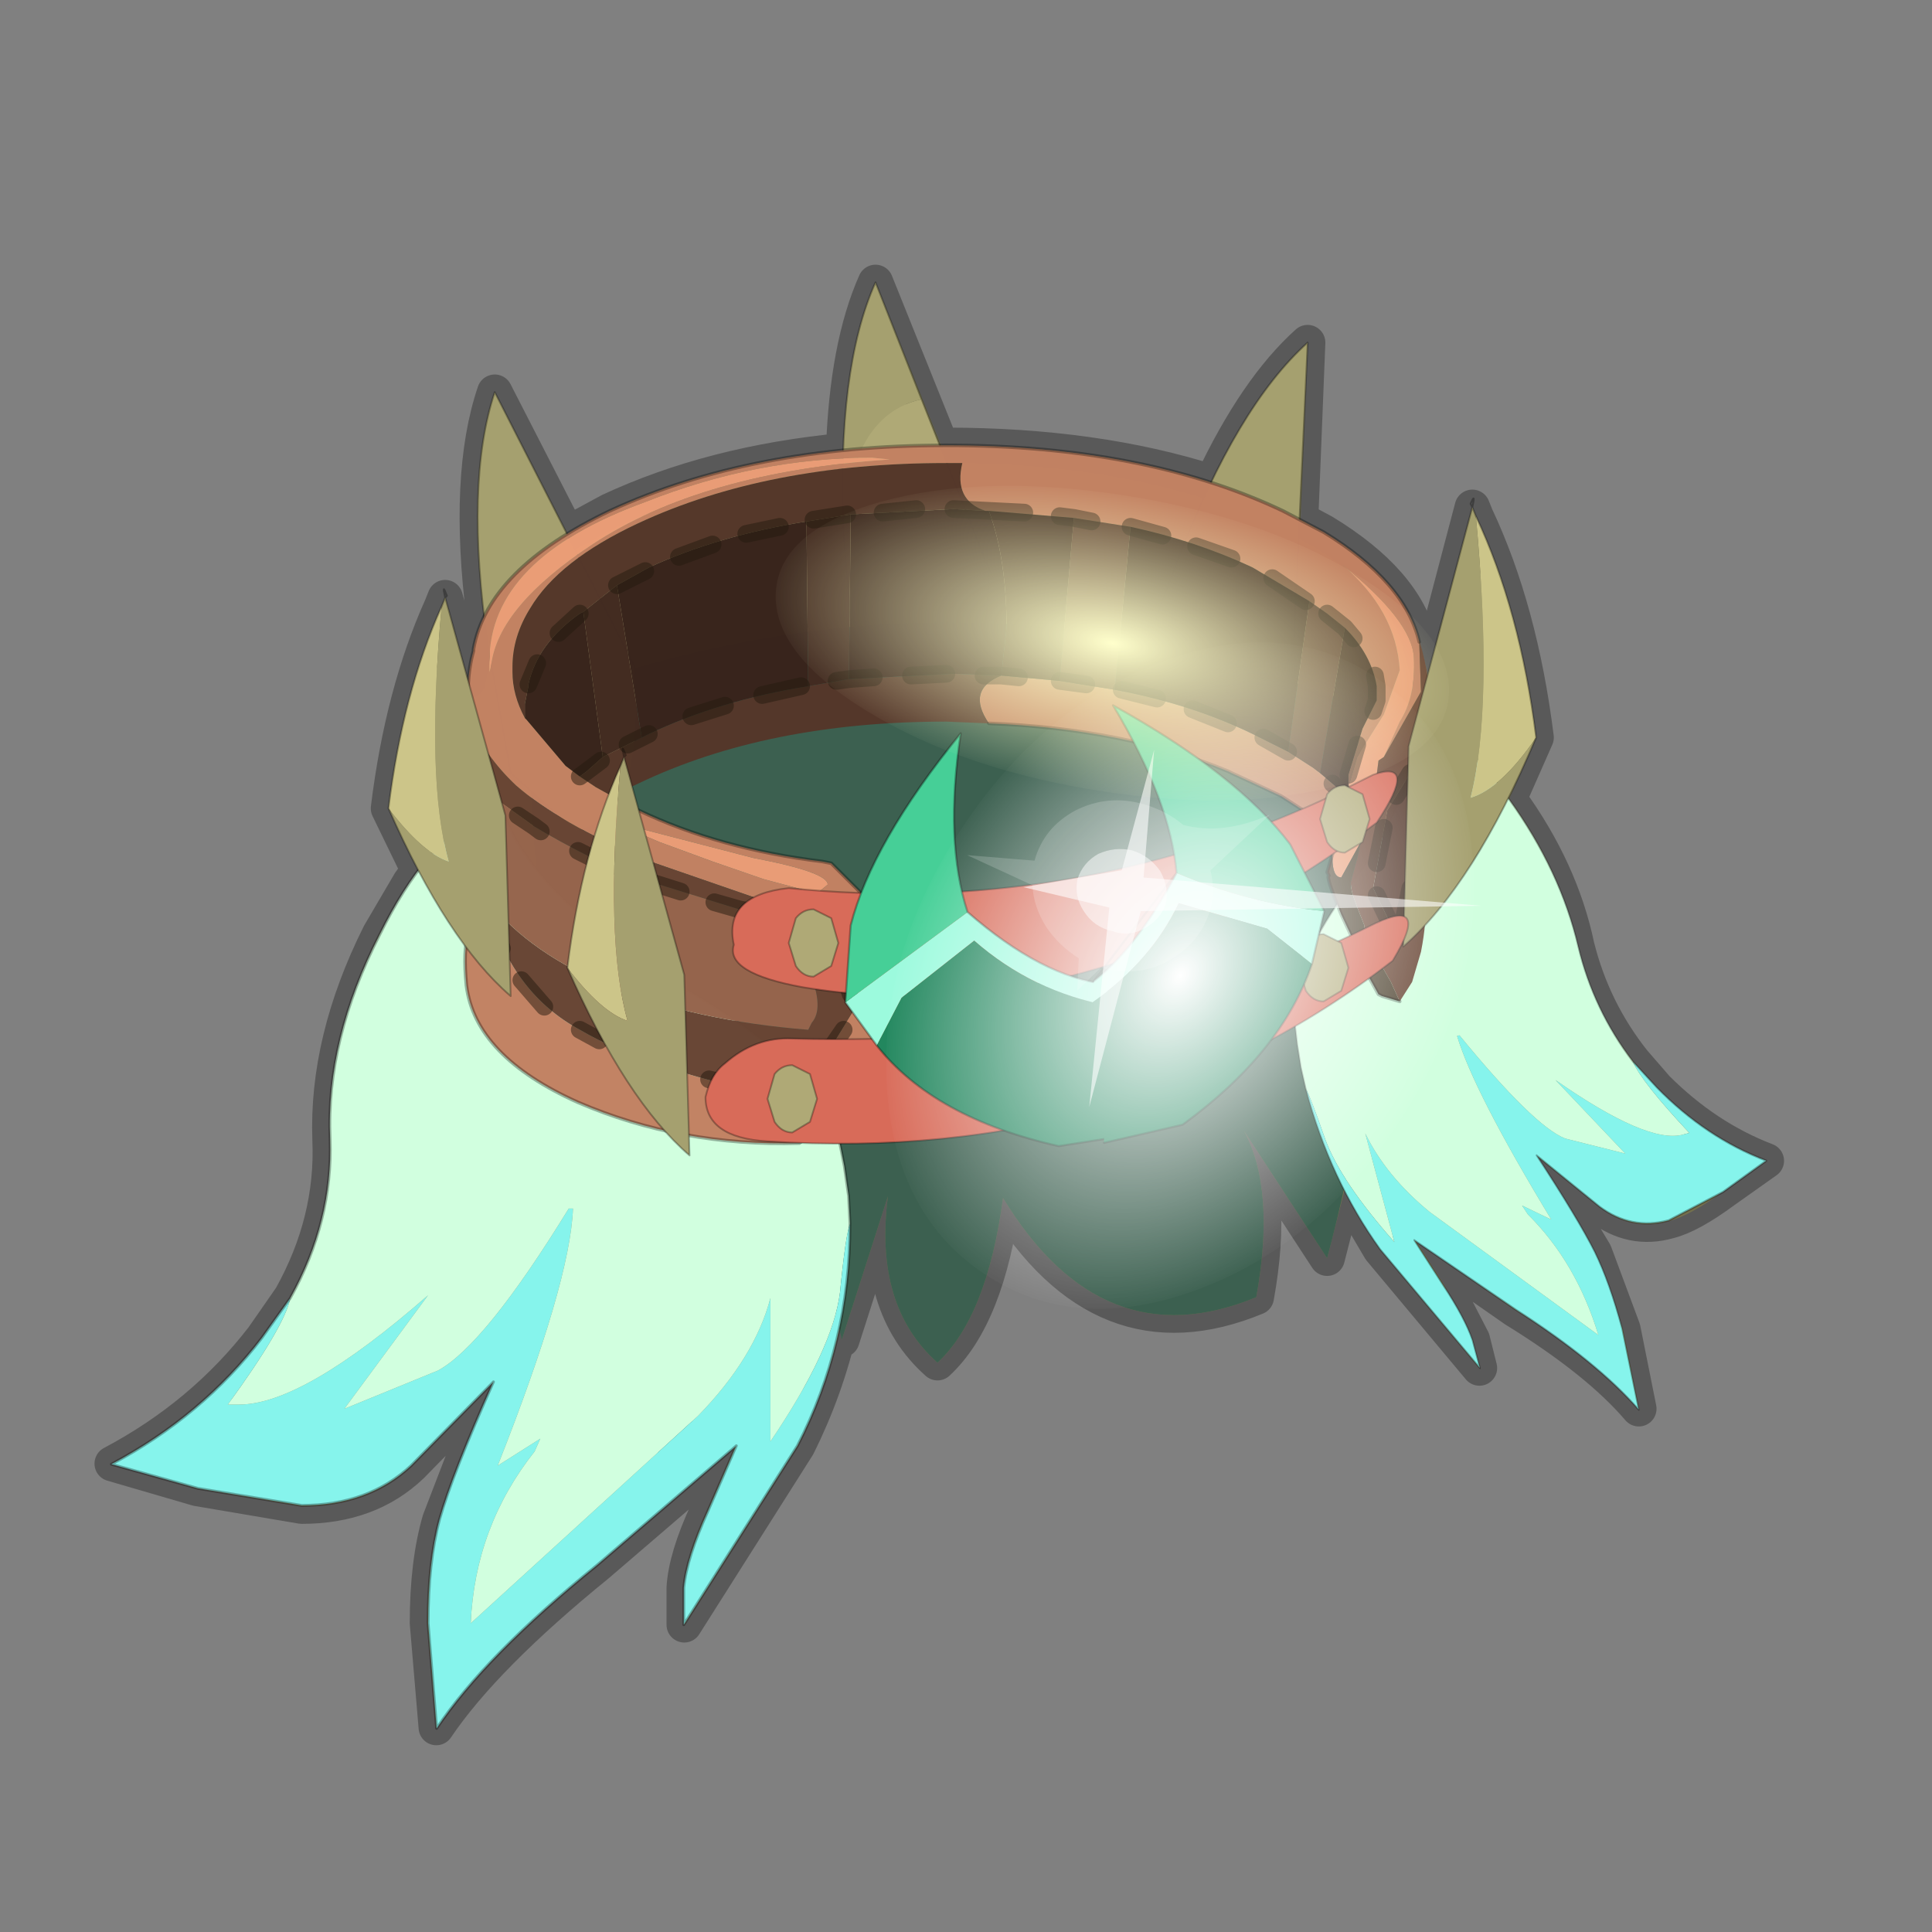 <?xml version="1.0" encoding="UTF-8" standalone="no"?>
<svg xmlns:xlink="http://www.w3.org/1999/xlink" height="600.0px" width="600.0px" xmlns="http://www.w3.org/2000/svg">
  <rect width="100%" height="100%" fill="#808080" stroke="none"/>
  <g transform="matrix(10.0, 0.0, 0.0, 10.0, 0.0, 0.0)">
    <use height="60.0" transform="matrix(1.0, 0.0, 0.0, 1.0, 0.05, 0.0)" width="60.0" xlink:href="#shape0"/>
    <use height="51.0" transform="matrix(1.1, 0.0, 0.0, 1.1, -2.84, 8.22)" width="59.15" xlink:href="#sprite0"/>
  </g>
  <defs>
    <g id="shape0" transform="matrix(1.0, 0.0, 0.0, 1.0, -0.05, 0.0)">
      <path d="M60.05 0.0 L60.05 60.0 0.05 60.0 0.05 0.0 60.05 0.0" fill="#ffe8d2" fill-opacity="0.0" fill-rule="evenodd" stroke="none"/>
    </g>
    <g id="sprite0" transform="matrix(1.0, 0.0, 0.0, 1.0, 3.4, -6.2)">
      <use height="41.8" transform="matrix(1.0, 0.0, 0.0, 1.0, 1.85, 6.2)" width="47.7" xlink:href="#shape1"/>
      <use height="48.4" transform="matrix(-0.447, 0.12, 0.163, 0.608, 47.845, 14.223)" width="41.9" xlink:href="#sprite1"/>
      <use height="12.4" transform="matrix(1.0, 0.0, 0.0, 1.0, 12.65, 9.8)" width="4.5" xlink:href="#shape7"/>
      <use height="48.4" transform="matrix(0.802, 0.0, 0.0, 0.802, -3.408, 18.412)" width="41.9" xlink:href="#sprite1"/>
      <use height="20.1" transform="matrix(1.0, 0.0, 0.0, 1.0, 10.15, 11.25)" width="32.4" xlink:href="#shape8"/>
      <use height="10.35" transform="matrix(1.207, 0.084, -0.084, 1.207, 23.544, 18.148)" width="11.1" xlink:href="#sprite4"/>
      <use height="34.8" transform="matrix(-0.027, -0.51, -0.476, 0.175, 41.25, 32.1)" width="34.8" xlink:href="#sprite5"/>
      <use height="20.95" transform="matrix(-0.365, 0.32, -0.36, -0.36, 41.0, 24.3)" width="24.45" xlink:href="#sprite6"/>
      <use height="37.7" transform="matrix(0.504, 0.077, -0.014, 0.222, 21.35, 11.25)" width="37.7" xlink:href="#sprite7"/>
    </g>
    <g id="shape1" transform="matrix(1.0, 0.0, 0.0, 1.0, -1.85, -6.2)">
      <path d="M40.75 13.05 L40.85 13.3 Q42.1 15.95 42.55 19.55 L41.8 21.25 41.8 21.3 Q43.25 23.3 43.7 25.45 44.15 27.25 45.3 28.7 L45.95 29.45 Q47.35 30.85 49.05 31.5 L47.85 32.35 Q46.9 33.05 46.3 33.2 45.25 33.5 44.35 32.8 L42.55 31.35 44.2 34.1 45.0 36.25 45.45 38.5 Q44.3 37.15 41.95 35.7 L39.15 33.75 39.95 35.0 40.75 36.55 40.95 37.35 38.15 34.0 37.15 32.3 36.65 34.25 34.3 30.65 Q35.2 32.3 34.65 35.35 30.3 37.15 27.5 32.55 27.05 35.9 25.65 37.2 23.85 35.6 24.25 32.5 L22.95 36.55 22.9 36.2 Q22.5 37.95 21.7 39.55 L18.5 44.6 18.5 43.55 Q18.55 42.7 19.15 41.4 L19.95 39.55 16.05 42.9 Q12.85 45.5 11.5 47.5 L11.25 44.55 Q11.25 42.85 11.6 41.65 L13.1 37.75 10.8 40.1 Q9.6 41.25 7.7 41.25 L4.75 40.75 2.35 40.05 Q4.9 38.7 6.6 36.5 L7.4 35.35 Q8.6 33.2 8.5 30.9 8.4 28.1 9.9 25.1 L10.75 23.65 11.0 23.3 10.15 21.55 Q10.55 18.3 11.65 15.85 L11.75 15.6 12.4 17.95 12.55 17.1 12.55 17.05 12.85 16.15 Q12.35 12.15 13.15 9.8 L15.2 13.8 16.4 13.15 Q19.3 11.8 23.0 11.45 23.1 8.5 23.9 6.7 L25.75 11.3 25.9 11.3 Q30.1 11.3 33.4 12.35 34.65 9.7 36.1 8.4 L35.9 13.4 36.55 13.75 Q38.85 15.15 39.25 16.85 L39.25 16.8 39.5 17.8 40.75 13.05" fill="#a5a06f" fill-rule="evenodd" stroke="none"/>
      <path d="M40.75 13.05 L39.5 17.8 39.25 16.8 39.25 16.85 Q38.85 15.15 36.55 13.75 L35.9 13.4 36.1 8.4 Q34.65 9.7 33.4 12.35 30.1 11.3 25.9 11.3 L25.75 11.3 23.9 6.7 Q23.1 8.5 23.0 11.45 19.3 11.8 16.4 13.15 L15.2 13.8 13.15 9.8 Q12.35 12.15 12.85 16.15 L12.55 17.05 12.55 17.1 12.4 17.95 11.75 15.6 11.65 15.85 Q10.55 18.3 10.15 21.55 L11.0 23.3 10.75 23.65 9.9 25.1 Q8.4 28.1 8.5 30.9 8.6 33.2 7.4 35.35 L6.6 36.5 Q4.9 38.7 2.35 40.05 L4.75 40.75 7.7 41.25 Q9.6 41.25 10.8 40.1 L13.1 37.75 11.6 41.65 Q11.25 42.85 11.25 44.55 L11.5 47.5 Q12.85 45.5 16.05 42.9 L19.95 39.55 19.15 41.4 Q18.55 42.7 18.5 43.55 L18.5 44.6 21.7 39.55 Q22.5 37.95 22.9 36.2 L22.95 36.55 24.25 32.5 Q23.85 35.6 25.65 37.2 27.05 35.9 27.5 32.55 30.3 37.15 34.65 35.35 35.2 32.3 34.3 30.65 L36.65 34.25 37.15 32.3 38.15 34.0 40.95 37.35 40.75 36.55 39.95 35.0 39.15 33.75 41.95 35.7 Q44.3 37.15 45.45 38.5 L45.0 36.25 44.2 34.1 42.55 31.35 44.35 32.8 Q45.25 33.5 46.3 33.2 46.9 33.05 47.85 32.35 L49.05 31.5 Q47.35 30.85 45.95 29.45 L45.3 28.7 Q44.15 27.25 43.7 25.45 43.25 23.3 41.8 21.3 L41.8 21.25 42.55 19.55 Q42.1 15.95 40.85 13.3 L40.75 13.05 Z" fill="none" stroke="#000000" stroke-linecap="round" stroke-linejoin="round" stroke-opacity="0.302" stroke-width="1.0"/>
      <path d="M36.1 8.4 Q34.1 10.2 32.45 14.5 L31.15 17.95 31.85 20.3 Q33.9 21.0 35.7 17.1 L36.1 8.4" fill="#a5a06f" fill-rule="evenodd" stroke="none"/>
      <path d="M36.1 8.4 Q34.1 10.2 32.45 14.5 L31.15 17.95 31.85 20.3 Q33.9 21.0 35.7 17.1 L36.1 8.4 Z" fill="none" stroke="#000000" stroke-linecap="round" stroke-linejoin="round" stroke-opacity="0.302" stroke-width="0.05"/>
      <path d="M23.0 13.8 L23.3 17.45 24.95 19.35 Q27.05 19.1 27.1 14.8 L25.2 10.0 Q23.15 10.45 23.0 13.8" fill="#afa976" fill-rule="evenodd" stroke="none"/>
      <path d="M25.2 10.0 L23.9 6.7 Q22.8 9.15 23.0 13.8 23.15 10.45 25.2 10.0" fill="#a5a06f" fill-rule="evenodd" stroke="none"/>
      <path d="M23.0 13.8 L23.3 17.45 24.95 19.35 Q27.05 19.1 27.1 14.8 L25.2 10.0 23.9 6.7 Q22.8 9.15 23.0 13.8 Z" fill="none" stroke="#000000" stroke-linecap="round" stroke-linejoin="round" stroke-opacity="0.302" stroke-width="0.05"/>
      <path d="M34.65 35.35 Q30.3 37.15 27.5 32.55 27.05 35.9 25.65 37.2 23.85 35.6 24.25 32.5 L22.95 36.55 21.9 32.05 Q19.2 38.15 17.95 40.3 14.25 29.75 14.1 18.6 26.2 14.0 37.3 18.6 38.95 25.65 36.65 34.25 L34.3 30.65 Q35.2 32.3 34.65 35.35" fill="#3c6050" fill-rule="evenodd" stroke="none"/>
    </g>
    <g id="sprite1" transform="matrix(1.0, 0.0, 0.0, 1.0, 20.15, 20.0)">
      <use height="32.7" transform="matrix(1.0, 0.0, 0.0, 1.0, -13.05, -16.35)" width="26.1" xlink:href="#shape2"/>
      <clipPath id="clipPath0" transform="matrix(1.0, 0.0, 0.0, 1.0, 20.15, 20.0)">
        <use height="32.7" transform="matrix(1.0, 0.0, 0.0, 1.0, -13.05, -16.35)" width="26.1" xlink:href="#shape3"/>
      </clipPath>
      <g clip-path="url(#clipPath0)">
        <use height="753.2" transform="matrix(-0.055, -0.05, 0.03, -0.041, -0.823, 28.422)" width="350.4" xlink:href="#sprite2"/>
        <use height="12.5" transform="matrix(1.0, 0.0, 0.0, 1.0, -4.3, -7.75)" width="8.7" xlink:href="#shape6"/>
      </g>
    </g>
    <g id="shape2" transform="matrix(1.0, 0.0, 0.0, 1.0, 13.05, 16.35)">
      <path d="M-6.7 1.15 Q-5.2 -1.55 -5.3 -4.45 -5.45 -7.95 -3.55 -11.65 -1.95 -14.9 0.15 -16.05 L0.6 -16.3 1.2 -15.05 Q2.55 -12.7 6.15 -10.35 L7.35 -9.65 Q11.35 -7.3 12.55 -4.95 L12.65 -4.25 12.8 -3.5 12.95 -2.45 13.0 -1.5 13.0 -1.45 Q12.85 -1.1 12.65 0.95 12.4 2.95 10.2 6.2 L10.2 1.15 Q9.65 3.25 7.65 5.3 L-0.35 12.6 Q-0.2 9.2 1.9 6.55 L2.1 6.1 0.6 7.05 Q3.15 0.6 3.25 -2.0 L3.1 -2.0 Q0.15 2.8 -1.5 3.7 L-4.8 5.05 -1.85 1.05 Q-6.25 4.9 -8.5 4.9 L-8.9 4.9 Q-6.9 2.15 -6.7 1.15" fill="#d1ffdf" fill-rule="evenodd" stroke="none"/>
      <path d="M13.0 -1.45 Q13.0 2.75 11.15 6.35 L7.15 12.65 7.15 11.35 Q7.25 10.3 8.0 8.65 L9.0 6.35 4.1 10.55 Q0.15 13.75 -1.55 16.3 L-1.85 12.6 Q-1.85 10.45 -1.45 8.95 -1.0 7.35 0.45 4.1 L-2.45 7.05 Q-3.95 8.45 -6.3 8.45 L-9.95 7.85 -13.0 7.0 Q-9.8 5.3 -7.7 2.55 L-6.7 1.15 Q-6.9 2.15 -8.9 4.9 L-8.5 4.9 Q-6.25 4.9 -1.85 1.05 L-4.8 5.05 -1.5 3.7 Q0.15 2.8 3.1 -2.0 L3.25 -2.0 Q3.15 0.6 0.6 7.05 L2.1 6.1 1.9 6.55 Q-0.2 9.2 -0.35 12.6 L7.65 5.3 Q9.65 3.25 10.2 1.15 L10.2 6.2 Q12.4 2.95 12.65 0.95 12.85 -1.1 13.0 -1.45" fill="#86f4ec" fill-rule="evenodd" stroke="none"/>
      <path d="M-6.7 1.15 Q-5.2 -1.55 -5.3 -4.45 -5.45 -7.95 -3.55 -11.65 -1.95 -14.9 0.15 -16.05 L0.6 -16.3 1.2 -15.05 Q2.55 -12.7 6.15 -10.35 L7.35 -9.65 Q11.35 -7.3 12.55 -4.95 L12.65 -4.25 12.8 -3.5 12.95 -2.45 13.0 -1.5 13.0 -1.45 Q13.0 2.75 11.15 6.35 L7.15 12.65 7.15 11.35 Q7.25 10.3 8.0 8.65 L9.0 6.35 4.1 10.55 Q0.15 13.75 -1.55 16.3 L-1.85 12.6 Q-1.85 10.45 -1.45 8.95 -1.0 7.35 0.45 4.1 L-2.45 7.05 Q-3.95 8.45 -6.3 8.45 L-9.95 7.85 -13.0 7.0 Q-9.8 5.3 -7.7 2.55 L-6.7 1.15 Z" fill="none" stroke="#000000" stroke-linecap="round" stroke-linejoin="round" stroke-opacity="0.302" stroke-width="0.1"/>
    </g>
    <g id="shape3" transform="matrix(1.0, 0.0, 0.0, 1.0, 13.05, 16.35)">
      <path d="M-6.7 1.15 Q-5.2 -1.55 -5.3 -4.45 -5.45 -7.95 -3.55 -11.65 -1.95 -14.9 0.15 -16.05 L0.6 -16.3 1.2 -15.05 Q2.55 -12.7 6.15 -10.35 L7.35 -9.65 Q11.35 -7.3 12.55 -4.95 L12.65 -4.25 12.8 -3.5 12.95 -2.45 13.0 -1.5 13.0 -1.45 Q12.85 -1.1 12.65 0.95 12.4 2.95 10.2 6.2 L10.2 1.15 Q9.65 3.25 7.65 5.3 L-0.35 12.6 1.9 6.55 2.55 4.45 Q2.35 4.05 0.6 7.05 3.15 0.6 3.25 -2.0 L3.1 -2.0 Q0.15 2.8 -1.5 3.7 L-4.8 5.05 -1.85 1.05 Q-6.25 4.9 -8.5 4.9 L-8.9 4.9 Q-6.9 2.15 -6.7 1.15" fill="#d1ffdf" fill-rule="evenodd" stroke="none"/>
      <path d="M13.0 -1.45 Q13.0 2.75 11.15 6.35 L7.15 12.65 7.15 11.35 Q7.25 10.3 8.0 8.65 L9.0 6.35 4.1 10.55 Q0.15 13.75 -1.55 16.3 L-1.85 12.6 Q-1.85 10.45 -1.45 8.95 -1.0 7.35 0.45 4.1 L-2.45 7.05 Q-3.95 8.45 -6.3 8.45 L-9.95 7.85 -13.0 7.0 Q-9.8 5.3 -7.7 2.55 L-6.7 1.15 Q-6.9 2.15 -8.9 4.9 L-8.5 4.9 Q-6.25 4.9 -1.85 1.05 L-4.8 5.05 -1.5 3.7 Q0.15 2.8 3.1 -2.0 L3.25 -2.0 Q3.15 0.6 0.6 7.05 2.35 4.05 2.55 4.45 L1.9 6.55 -0.35 12.6 7.65 5.3 Q9.65 3.25 10.2 1.15 L10.2 6.2 Q12.4 2.95 12.65 0.95 12.85 -1.1 13.0 -1.45" fill="#35605d" fill-rule="evenodd" stroke="none"/>
      <path d="M-6.7 1.15 Q-5.2 -1.55 -5.3 -4.45 -5.45 -7.95 -3.55 -11.65 -1.95 -14.9 0.15 -16.05 L0.6 -16.3 1.2 -15.05 Q2.55 -12.7 6.15 -10.35 L7.35 -9.65 Q11.35 -7.3 12.55 -4.95 L12.65 -4.25 12.8 -3.5 12.95 -2.45 13.0 -1.5 13.0 -1.45 Q13.0 2.75 11.15 6.35 L7.15 12.65 7.15 11.35 Q7.25 10.3 8.0 8.65 L9.0 6.35 4.1 10.55 Q0.15 13.75 -1.55 16.3 L-1.85 12.6 Q-1.85 10.45 -1.45 8.95 -1.0 7.35 0.45 4.1 L-2.45 7.05 Q-3.95 8.45 -6.3 8.45 L-9.95 7.85 -13.0 7.0 Q-9.8 5.3 -7.7 2.55 L-6.7 1.15 Z" fill="none" stroke="#000000" stroke-linecap="round" stroke-linejoin="round" stroke-opacity="0.302" stroke-width="0.1"/>
    </g>
    <g id="sprite2" transform="matrix(1.0, 0.0, 0.0, 1.0, 0.75, -16.2)">
      <use height="242.7" transform="matrix(1.0, 0.0, 0.0, 1.0, 229.2, 377.15)" width="104.45" xlink:href="#shape4"/>
      <use height="242.7" transform="matrix(1.0, 0.0, 0.0, 1.0, 187.05, 16.2)" width="104.45" xlink:href="#shape4"/>
      <use height="242.7" transform="matrix(-0.986, -0.161, 0.161, -0.986, 152.314, 608.277)" width="104.45" xlink:href="#shape4"/>
      <use height="242.7" transform="matrix(1.0, 0.0, 0.0, 1.0, 188.45, 114.2)" width="104.45" xlink:href="#shape4"/>
      <use height="242.7" transform="matrix(1.0, 0.0, 0.0, 1.0, -0.75, 480.3)" width="104.45" xlink:href="#shape4"/>
      <use height="242.7" transform="matrix(1.0, 0.0, 0.0, 1.0, 245.2, 441.15)" width="104.45" xlink:href="#shape4"/>
      <use height="242.7" transform="matrix(1.0, 0.0, 0.0, 1.0, 164.85, 302.95)" width="104.45" xlink:href="#shape4"/>
      <use height="242.7" transform="matrix(1.0, 0.0, 0.0, 1.0, 133.1, 526.7)" width="104.45" xlink:href="#shape4"/>
      <use height="127.65" transform="matrix(1.0, 0.0, 0.0, 1.0, 168.55, 436.1)" width="65.45" xlink:href="#sprite3"/>
    </g>
    <g id="shape4" transform="matrix(1.0, 0.0, 0.0, 1.0, 52.6, 121.35)">
      <path d="M20.8 -51.7 L20.7 -52.2 20.7 -52.5 20.4 -62.15 Q22.8 -38.55 49.7 -36.0 54.1 -10.0 49.4 53.75 L49.55 51.55 49.4 53.75 48.9 60.4 48.25 68.35 Q43.8 49.95 21.25 30.5 L21.5 21.55 26.85 32.05 49.55 51.55 49.55 51.6 49.6 50.9 49.9 38.95 Q51.05 -9.75 50.2 -29.45 L41.8 -35.8 21.55 -33.0 20.8 -51.7 M-17.25 -50.85 L-16.15 2.8 -16.15 3.1 -7.55 3.1 12.8 9.7 14.25 24.8 3.8 17.15 Q4.9 17.15 5.2 16.35 -16.0 27.65 -31.7 43.65 -22.85 26.05 -51.85 15.95 -35.05 5.55 -17.25 -50.85 M49.6 50.9 L49.7 49.15 Q50.0 44.0 49.9 38.95 50.0 44.0 49.7 49.15 L49.6 50.9 M-16.15 15.95 L-16.15 3.1 -16.15 15.95" fill="#6e5929" fill-opacity="0.6" fill-rule="evenodd" stroke="none"/>
      <path d="M20.7 -52.5 L19.55 -66.8 18.5 -76.05 Q7.3 -75.55 4.6 -77.05 L10.65 -83.25 18.65 -121.35 20.4 -62.15 20.7 -52.5 M-16.15 2.8 L14.5 -3.05 21.8 -24.8 21.95 -12.4 21.85 3.1 21.5 21.55 21.25 30.5 21.2 32.0 18.2 66.0 14.25 24.8 12.8 9.7 -7.55 3.1 -16.15 3.1 -16.15 2.8 M-24.6 72.8 Q-34.35 76.55 -39.7 89.25 L-49.85 121.35 -49.85 72.8 -24.6 72.8" fill="#856b32" fill-rule="evenodd" stroke="none"/>
      <path d="M21.8 -24.8 L21.55 -32.95 21.55 -33.0 41.8 -35.8 50.2 -29.45 Q51.05 -9.75 49.9 38.95 L49.6 50.9 49.55 51.55 26.85 32.05 Q25.2 26.4 25.3 15.0 L21.95 -12.4 21.8 -24.8" fill="#947838" fill-rule="evenodd" stroke="none"/>
      <path d="M21.95 -12.4 L25.3 15.0 Q25.2 26.4 26.85 32.05 L21.5 21.55 21.85 3.1 21.95 -12.4" fill="#8a7034" fill-rule="evenodd" stroke="none"/>
      <path d="M49.55 51.55 L49.6 50.9 49.55 51.6 49.55 51.55" fill="#b59244" fill-rule="evenodd" stroke="none"/>
      <path d="M20.7 -52.5 L20.7 -52.2 20.8 -51.7 21.55 -33.0 21.55 -32.95 21.8 -24.8 14.5 -3.05 -16.15 2.8 -17.25 -50.85 -17.9 -80.25 4.6 -77.05 Q7.3 -75.55 18.5 -76.05 L19.55 -66.8 20.7 -52.5" fill="#a3843e" fill-opacity="0.78" fill-rule="evenodd" stroke="none"/>
      <path d="M20.7 -52.5 L19.55 -66.8 18.5 -76.05 Q7.3 -75.55 4.6 -77.05 L-17.9 -80.25 -17.25 -50.85 -16.15 2.8 -16.15 3.1 -16.15 15.95 M21.8 -24.8 L21.55 -32.95 21.55 -33.0 20.8 -51.7 M21.8 -24.8 L21.95 -12.4 M49.55 51.55 L49.6 50.9 49.9 38.95 Q51.05 -9.75 50.2 -29.45 L41.8 -35.8 21.55 -33.0 M49.9 38.95 Q50.0 44.0 49.7 49.15 L49.6 50.9 49.55 51.6 49.55 51.55 49.4 53.75 48.9 60.4 48.25 68.35 Q46.15 92.0 42.6 116.0 M21.5 21.55 L21.85 3.1 21.95 -12.4 M21.25 30.5 L21.5 21.55 M21.2 32.0 L21.25 30.5 M-7.55 3.1 L-16.15 3.1 M-51.85 15.95 L-51.85 11.55" fill="none" stroke="#000000" stroke-linecap="round" stroke-linejoin="round" stroke-opacity="0.149" stroke-width="1.5"/>
      <path d="M-51.7 72.4 L-51.7 -21.1 -42.15 -21.1 -17.6 -10.25 -10.75 42.55 -10.75 72.4 -51.7 72.4" fill="#947838" fill-rule="evenodd" stroke="none"/>
      <path d="M-10.75 42.55 L-17.6 -10.25 -42.15 -21.1 Q-24.7 -21.7 -10.75 -25.85 L-10.75 42.55" fill="#8a7034" fill-rule="evenodd" stroke="none"/>
      <path d="M-42.15 -21.1 L-51.7 -21.1 -51.7 72.4 M-10.75 72.4 L-10.75 42.55 M-42.15 -21.1 Q-24.7 -21.7 -10.75 -25.85 L-10.75 42.55" fill="none" stroke="#000000" stroke-linecap="round" stroke-linejoin="round" stroke-opacity="0.149" stroke-width="1.5"/>
    </g>
    <g id="sprite3" transform="matrix(1.0, 0.0, 0.0, 1.0, 0.75, 0.75)">
      <use height="127.65" transform="matrix(1.0, 0.0, 0.0, 1.0, -0.75, -0.75)" width="65.45" xlink:href="#shape5"/>
    </g>
    <g id="shape5" transform="matrix(1.0, 0.0, 0.0, 1.0, 0.75, 0.75)">
      <path d="M60.25 36.6 L60.35 33.35 64.7 84.55 45.6 92.55 45.7 83.35 37.05 87.65 53.05 76.8 60.25 36.6 Q59.7 56.9 60.55 76.05 L45.7 83.35 60.55 76.05 Q59.7 56.9 60.25 36.6 M30.95 64.0 Q29.55 95.65 30.25 119.35 L23.7 120.15 30.95 64.0" fill="#7a622c" fill-rule="evenodd" stroke="none"/>
      <path d="M60.5 29.25 Q61.1 14.95 62.3 0.0 M60.25 36.6 L60.35 33.35 M45.7 83.35 L37.05 87.65 36.15 88.05 Q32.4 77.55 30.95 64.0 29.55 95.65 30.25 119.35 L23.7 120.15 Q12.35 121.9 5.0 126.15 -1.55 83.4 0.5 36.65 M45.7 83.35 L60.55 76.05 Q59.7 56.9 60.25 36.6 M32.35 38.1 Q31.5 51.6 30.95 64.0" fill="none" stroke="#000000" stroke-linecap="round" stroke-linejoin="round" stroke-opacity="0.302" stroke-width="1.5"/>
    </g>
    <g id="shape6" transform="matrix(1.0, 0.0, 0.0, 1.0, 4.3, 7.75)">
      <path d="M-0.6 -7.75 L4.4 -2.25 2.55 0.75 3.25 4.75 1.6 1.85 0.65 2.5 -4.3 1.6 -3.95 -3.45 Q-3.3 -4.05 -1.35 -3.85 -3.2 -3.15 -3.3 -2.5 L-3.25 0.5 0.7 0.85 2.65 -2.55 -1.2 -6.6 -3.8 -6.85 -2.7 -7.65 -0.6 -7.75" fill="#ee7662" fill-rule="evenodd" stroke="none"/>
    </g>
    <g id="shape7" transform="matrix(1.0, 0.0, 0.0, 1.0, -12.65, -9.8)">
      <path d="M13.15 9.8 Q12.3 12.35 12.95 16.9 L13.6 20.55 15.45 22.2 Q17.45 21.8 17.1 17.55 L13.15 9.8" fill="#a5a06f" fill-rule="evenodd" stroke="none"/>
      <path d="M13.15 9.8 Q12.3 12.35 12.95 16.9 L13.6 20.55 15.45 22.2 Q17.45 21.8 17.1 17.55 L13.15 9.8 Z" fill="none" stroke="#000000" stroke-linecap="round" stroke-linejoin="round" stroke-opacity="0.302" stroke-width="0.05"/>
    </g>
    <g id="shape8" transform="matrix(1.0, 0.0, 0.0, 1.0, -10.15, -11.25)">
      <path d="M27.0 13.15 Q26.1 12.85 26.35 11.8 L26.25 11.8 25.9 11.8 Q20.85 11.8 17.2 13.5 14.95 14.55 14.15 15.9 13.65 16.7 13.65 17.55 L13.65 17.7 Q13.65 18.35 14.0 19.0 L14.05 19.05 15.15 20.35 15.55 20.65 16.0 20.95 16.45 21.2 17.2 21.6 Q19.5 22.7 22.4 23.05 L22.65 23.1 22.8 23.25 23.3 23.75 23.8 24.25 24.3 24.8 24.25 24.8 24.35 24.9 24.5 25.2 25.25 26.45 23.85 28.9 22.65 30.2 22.4 30.4 22.3 30.5 22.0 30.8 21.75 31.0 Q18.4 31.1 15.5 29.85 12.6 28.55 12.35 26.55 12.15 24.55 13.0 24.5 13.7 26.8 15.55 27.8 17.6 29.0 21.55 29.75 L21.7 29.6 22.45 28.6 23.25 27.3 23.3 27.15 23.2 26.8 Q22.85 25.55 22.35 24.95 21.95 24.55 21.45 24.4 L17.4 23.0 Q14.95 21.95 13.75 20.9 12.85 20.05 12.45 19.05 12.3 18.0 12.55 17.1 L12.55 17.05 Q12.95 14.8 16.4 13.15 20.4 11.3 25.9 11.3 31.5 11.3 35.4 13.15 L36.55 13.75 Q38.85 15.15 39.25 16.85 L39.3 18.25 38.25 20.1 38.7 19.1 Q39.15 18.4 39.1 17.3 39.05 16.25 37.05 14.65 38.6 15.95 38.7 17.65 L38.25 18.9 37.5 20.1 37.25 20.95 37.25 20.9 37.25 20.75 37.25 20.6 37.65 19.3 38.05 18.5 38.05 18.2 38.05 18.1 Q37.9 17.2 37.15 16.45 L36.65 16.05 36.15 15.7 34.55 14.75 Q32.95 14.0 31.1 13.6 L29.5 13.35 27.1 13.15 27.0 13.15 M24.3 11.7 L23.8 11.65 Q20.55 11.65 17.4 12.9 13.0 14.5 13.0 17.4 L13.0 17.7 13.05 17.5 Q13.25 15.85 15.9 14.1 19.0 12.05 24.3 11.7 M27.45 17.8 L29.1 17.95 30.65 18.2 Q32.8 18.6 34.55 19.45 L35.55 19.95 36.25 20.4 36.45 20.55 36.8 20.85 37.15 21.15 36.85 22.3 36.2 21.75 35.35 21.2 34.6 20.85 33.95 20.55 33.85 20.5 Q30.95 19.3 27.1 19.15 26.45 18.2 27.45 17.8 M22.55 23.7 Q22.55 23.35 20.45 22.95 L16.4 21.9 17.8 22.5 19.3 23.05 20.75 23.55 22.25 23.95 22.55 23.7" fill="#c28262" fill-opacity="0.988" fill-rule="evenodd" stroke="none"/>
      <path d="M37.25 20.95 L37.5 20.1 38.25 18.9 38.7 17.65 Q38.6 15.95 37.05 14.65 39.05 16.25 39.1 17.3 39.15 18.4 38.7 19.1 L38.25 20.1 38.1 20.2 38.05 20.6 37.9 21.25 37.85 21.45 37.85 21.65 37.7 21.95 37.65 22.35 37.65 22.4 37.6 22.5 37.05 23.5 Q36.8 23.5 36.8 22.95 L36.8 22.85 36.85 22.4 36.85 22.3 37.15 21.15 37.25 20.95 M24.3 11.7 Q19.0 12.05 15.9 14.1 13.25 15.85 13.05 17.5 L13.0 17.7 13.0 17.4 Q13.0 14.5 17.4 12.9 20.55 11.65 23.8 11.65 L24.3 11.7 M22.55 23.7 L22.25 23.95 20.75 23.55 19.3 23.05 17.8 22.5 16.4 21.9 20.45 22.95 Q22.55 23.35 22.55 23.7" fill="#ea9d76" fill-opacity="0.988" fill-rule="evenodd" stroke="none"/>
      <path d="M14.0 19.0 Q13.65 18.35 13.65 17.7 L13.65 17.55 Q13.65 16.7 14.15 15.9 14.95 14.55 17.2 13.5 20.85 11.8 25.9 11.8 L26.25 11.8 26.35 11.8 Q26.1 12.85 27.0 13.15 L26.1 13.1 23.2 13.25 21.95 13.45 Q19.45 13.85 17.5 14.75 L16.6 15.25 15.65 16.0 15.55 16.05 Q14.35 16.9 14.1 18.05 L14.1 18.1 14.0 18.6 14.0 19.0 M29.5 13.35 L31.1 13.6 30.65 18.2 29.1 17.95 29.5 13.35 M36.15 15.7 L36.65 16.05 37.15 16.45 36.45 20.55 36.25 20.4 35.55 19.95 36.15 15.7 M16.45 21.2 L16.0 20.95 15.55 20.65 15.75 20.5 16.2 20.1 16.4 20.0 17.3 19.55 17.5 19.45 Q19.5 18.5 22.0 18.1 L23.15 17.9 26.1 17.75 27.45 17.8 Q26.45 18.2 27.1 19.15 L25.9 19.1 Q20.85 19.1 17.2 20.85 L16.45 21.2 M39.0 20.55 Q39.25 22.75 39.0 23.8 L38.7 25.35 37.95 23.8 38.35 21.6 39.0 20.55" fill="#54372a" fill-opacity="0.988" fill-rule="evenodd" stroke="none"/>
      <path d="M14.0 19.0 L14.0 18.6 14.1 18.1 14.1 18.05 Q14.35 16.9 15.55 16.05 L15.65 16.0 16.2 20.1 15.75 20.5 15.55 20.65 15.15 20.35 14.05 19.05 14.0 19.0 M16.6 15.25 L17.5 14.75 Q19.45 13.85 21.95 13.45 L22.0 18.1 Q19.5 18.5 17.5 19.45 L17.3 19.55 16.6 15.25 M23.2 13.25 L26.1 13.1 27.0 13.15 27.1 13.15 Q27.6 14.5 27.6 16.45 L27.45 17.8 26.1 17.75 23.15 17.9 23.2 13.25" fill="#38241c" fill-opacity="0.988" fill-rule="evenodd" stroke="none"/>
      <path d="M27.1 13.15 L29.5 13.35 29.1 17.95 27.45 17.8 27.6 16.45 Q27.6 14.5 27.1 13.15 M31.1 13.6 Q32.95 14.0 34.55 14.75 L36.15 15.7 35.55 19.95 34.55 19.45 Q32.8 18.6 30.65 18.2 L31.1 13.6 M37.15 16.45 Q37.9 17.2 38.05 18.1 L38.05 18.2 38.05 18.5 37.65 19.3 37.25 20.6 37.25 20.75 37.25 20.9 37.25 20.95 37.15 21.15 36.8 20.85 36.45 20.55 37.15 16.45" fill="#3d281e" fill-opacity="0.988" fill-rule="evenodd" stroke="none"/>
      <path d="M15.65 16.0 L16.6 15.25 17.3 19.55 16.4 20.0 16.2 20.1 15.65 16.0 M21.95 13.45 L23.2 13.25 23.15 17.9 22.0 18.1 21.95 13.45" fill="#422b21" fill-opacity="0.988" fill-rule="evenodd" stroke="none"/>
      <path d="M38.25 20.1 L39.3 18.25 39.25 16.85 39.25 16.8 Q39.95 19.1 39.0 20.55 L38.35 21.6 37.95 23.8 38.7 25.35 39.0 23.8 Q39.65 23.8 39.3 25.6 L39.05 26.45 38.7 27.0 38.45 26.45 38.05 25.75 37.7 24.9 37.7 24.85 Q37.25 23.75 37.35 23.75 L37.3 23.7 37.5 22.95 37.6 22.5 37.65 22.4 37.65 22.35 37.7 21.95 37.85 21.65 37.85 21.45 37.9 21.25 38.05 20.6 38.1 20.2 38.25 20.1 M12.45 19.05 Q12.85 20.05 13.75 20.9 14.95 21.95 17.4 23.0 L21.45 24.4 Q21.95 24.55 22.35 24.95 22.85 25.55 23.2 26.8 L23.3 27.15 23.25 27.3 22.45 28.6 21.7 29.6 21.55 29.75 Q17.6 29.0 15.55 27.8 13.7 26.8 13.0 24.5 L13.05 24.5 13.0 24.45 13.0 24.2 Q14.15 25.65 16.45 26.6 18.85 27.55 22.0 27.8 L22.1 27.6 Q22.45 27.2 22.05 26.2 L21.55 24.8 21.35 24.75 21.25 24.75 20.05 24.4 17.15 23.5 Q15.75 22.95 14.25 22.05 L13.0 21.15 13.0 21.1 Q12.55 20.0 12.45 19.05" fill="#684534" fill-opacity="0.988" fill-rule="evenodd" stroke="none"/>
      <path d="M38.7 27.0 L38.2 26.85 38.1 26.8 37.85 26.35 37.45 25.4 37.05 24.55 Q36.6 23.45 36.7 23.45 L36.65 23.35 36.8 22.85 36.8 22.95 Q36.8 23.5 37.05 23.5 L37.6 22.5 37.5 22.95 37.3 23.7 37.35 23.75 Q37.25 23.75 37.7 24.85 L37.7 24.9 38.05 25.75 38.45 26.45 38.7 27.0" fill="#4f4431" fill-rule="evenodd" stroke="none"/>
      <path d="M13.0 24.2 Q12.75 22.45 13.0 21.15 L14.25 22.05 Q15.75 22.95 17.15 23.5 L20.05 24.4 21.25 24.75 21.35 24.75 21.55 24.8 22.05 26.2 Q22.45 27.2 22.1 27.6 L22.0 27.8 Q18.85 27.55 16.45 26.6 14.15 25.65 13.0 24.2" fill="#96644c" fill-opacity="0.988" fill-rule="evenodd" stroke="none"/>
      <path d="M39.25 16.85 Q38.85 15.15 36.55 13.75 L35.4 13.15 Q31.5 11.3 25.9 11.3 20.4 11.3 16.4 13.15 12.95 14.8 12.55 17.05 L12.55 17.1 Q12.3 18.0 12.45 19.05 M13.0 24.5 Q12.15 24.55 12.35 26.55 12.6 28.55 15.5 29.85 18.4 31.1 21.75 31.0 L22.0 30.8 22.3 30.5 22.4 30.4 22.65 30.2 23.85 28.9 25.25 26.45 24.5 25.2 24.35 24.9 24.25 24.8 24.3 24.8 23.8 24.25 23.3 23.75 22.8 23.25 22.65 23.1 22.4 23.05 Q19.5 22.7 17.2 21.6 L16.45 21.2 M38.7 27.0 L38.2 26.85 38.1 26.8 37.85 26.35 37.45 25.4 37.05 24.55 Q36.6 23.45 36.7 23.45 L36.65 23.35 36.8 22.85 36.85 22.4 36.85 22.3 36.2 21.75 35.35 21.2 34.6 20.85 33.95 20.55 33.85 20.5 Q30.95 19.3 27.1 19.15 M37.15 21.15 L36.85 22.3 M13.0 24.2 Q12.75 22.45 13.0 21.15" fill="none" stroke="#000000" stroke-linecap="round" stroke-linejoin="round" stroke-opacity="0.302" stroke-width="0.1"/>
      <path d="M29.1 13.3 L29.5 13.35 30.0 13.45 M28.1 13.2 L27.1 13.15 26.1 13.1 M26.95 17.8 L27.45 17.8 27.95 17.85 M29.1 17.95 L29.85 18.05 M22.8 17.95 L23.15 17.9 23.85 17.85 M25.05 13.1 L24.1 13.2 M23.1 13.25 L22.15 13.4 M21.2 13.6 L20.25 13.8 M20.7 18.35 L21.8 18.1 M24.9 17.8 L25.9 17.75 M36.65 16.05 L37.15 16.45 37.4 16.75 M38.0 17.8 L38.05 18.1 38.05 18.2 38.05 18.5 37.95 18.8 M30.85 18.2 L31.85 18.45 M31.1 13.6 L32.0 13.85 M32.95 14.15 L33.95 14.5 M32.85 18.75 L33.85 19.15 M36.8 20.85 L37.15 21.15 M38.6 21.2 L39.0 20.55 M38.05 23.1 L38.25 22.1 M37.5 19.75 L37.25 20.6 M34.85 19.55 L35.55 19.95 M35.1 15.05 L36.05 15.7 M19.3 14.1 L18.35 14.45 M17.4 14.85 L16.6 15.25 M14.35 17.45 L14.1 18.05 M14.45 22.2 L14.25 22.05 13.8 21.75 M18.7 18.95 L19.65 18.65 M15.55 20.65 L15.75 20.5 16.15 20.2 M16.9 19.75 L17.3 19.55 17.5 19.45 M16.4 23.2 L15.5 22.75 M20.3 24.45 L20.05 24.4 19.35 24.2 M18.4 23.9 L17.45 23.6 M15.55 16.05 L14.95 16.6 M17.1 28.55 L18.15 28.9 M15.55 27.8 L16.1 28.1 M13.9 26.4 L14.55 27.15 M22.35 24.95 L21.55 24.8 M23.2 26.8 L22.95 26.0 M22.45 28.6 L23.0 27.8 M19.2 29.2 L20.25 29.45 M13.0 24.5 L13.35 25.5 M38.5 24.95 L38.05 24.0 M39.0 23.8 L38.8 24.75" fill="none" stroke="#241a0f" stroke-linecap="round" stroke-linejoin="round" stroke-opacity="0.502" stroke-width="0.5"/>
      <path d="M15.2 26.05 Q15.6 22.8 16.7 20.35 16.25 25.25 16.9 27.55 16.15 27.3 15.2 26.05" fill="#ccc589" fill-rule="evenodd" stroke="none"/>
      <path d="M16.7 20.35 L16.8 20.1 18.5 26.25 18.65 31.35 Q16.85 29.8 15.2 26.05 16.15 27.3 16.9 27.55 16.25 25.25 16.7 20.35" fill="#a5a06f" fill-rule="evenodd" stroke="none"/>
      <path d="M16.7 20.35 L16.8 20.1 Q16.7 19.65 16.85 20.05 L16.8 20.1 18.5 26.25 18.65 31.35 Q16.85 29.8 15.2 26.05 15.6 22.8 16.7 20.35 Z" fill="none" stroke="#000000" stroke-linecap="round" stroke-linejoin="round" stroke-opacity="0.302" stroke-width="0.05"/>
      <path d="M10.15 21.55 Q10.55 18.3 11.65 15.85 11.2 20.75 11.85 23.05 11.1 22.8 10.15 21.55" fill="#ccc589" fill-rule="evenodd" stroke="none"/>
      <path d="M11.65 15.85 L11.75 15.6 13.45 21.75 13.6 26.85 Q11.8 25.3 10.15 21.55 11.1 22.8 11.85 23.05 11.2 20.75 11.65 15.85" fill="#a5a06f" fill-rule="evenodd" stroke="none"/>
      <path d="M11.65 15.85 L11.75 15.6 Q11.65 15.15 11.8 15.55 L11.75 15.6 13.45 21.75 13.6 26.85 Q11.8 25.3 10.15 21.55 10.55 18.3 11.65 15.85 Z" fill="none" stroke="#000000" stroke-linecap="round" stroke-linejoin="round" stroke-opacity="0.302" stroke-width="0.05"/>
      <path d="M42.55 19.55 Q42.1 15.95 40.85 13.3 41.35 18.7 40.7 21.25 41.55 21.0 42.55 19.55" fill="#ccc589" fill-rule="evenodd" stroke="none"/>
      <path d="M40.85 13.3 L40.75 13.05 38.95 19.8 38.8 25.45 Q40.8 23.7 42.55 19.55 41.55 21.0 40.7 21.25 41.35 18.7 40.85 13.3" fill="#a5a06f" fill-rule="evenodd" stroke="none"/>
      <path d="M40.85 13.3 L40.75 13.05 Q40.85 12.6 40.7 12.95 L40.75 13.05 38.95 19.8 38.8 25.45 Q40.8 23.7 42.55 19.55 42.1 15.95 40.85 13.3 Z" fill="none" stroke="#000000" stroke-linecap="round" stroke-linejoin="round" stroke-opacity="0.302" stroke-width="0.05"/>
      <path d="M37.95 20.6 Q39.25 20.15 38.05 21.95 30.1 27.95 21.85 26.6 19.65 26.2 19.9 25.4 19.6 24.0 21.45 23.8 29.35 24.6 36.55 21.3 L37.95 20.6" fill="#d86b59" fill-rule="evenodd" stroke="none"/>
      <path d="M37.95 20.6 Q39.25 20.15 38.05 21.95 30.1 27.95 21.85 26.6 19.65 26.2 19.9 25.4 19.6 24.0 21.45 23.8 29.35 24.6 36.55 21.3 L37.95 20.6 Z" fill="none" stroke="#000000" stroke-linecap="round" stroke-linejoin="round" stroke-opacity="0.302" stroke-width="0.05"/>
      <path d="M19.1 29.7 Q19.25 29.05 19.65 28.75 20.5 28.0 21.55 28.05 31.05 28.3 37.8 24.9 39.65 23.95 38.5 25.85 31.05 31.6 20.85 30.95 19.1 30.85 19.1 29.7" fill="#d86b59" fill-rule="evenodd" stroke="none"/>
      <path d="M19.1 29.7 Q19.25 29.05 19.65 28.75 20.5 28.0 21.55 28.05 31.05 28.3 37.8 24.9 39.65 23.95 38.5 25.85 31.05 31.6 20.85 30.95 19.1 30.85 19.1 29.7 Z" fill="none" stroke="#000000" stroke-linecap="round" stroke-linejoin="round" stroke-opacity="0.302" stroke-width="0.05"/>
      <path d="M22.15 24.4 L22.65 24.65 22.85 25.35 22.65 26.0 22.15 26.3 Q21.85 26.3 21.65 26.0 L21.45 25.35 21.65 24.65 Q21.85 24.4 22.15 24.4" fill="#afa976" fill-rule="evenodd" stroke="none"/>
      <path d="M22.15 24.4 L22.65 24.65 22.85 25.35 22.65 26.0 22.15 26.3 Q21.85 26.3 21.65 26.0 L21.45 25.35 21.65 24.65 Q21.85 24.4 22.15 24.4 Z" fill="none" stroke="#000000" stroke-linecap="round" stroke-linejoin="round" stroke-opacity="0.302" stroke-width="0.05"/>
      <path d="M21.55 28.8 L22.05 29.05 22.25 29.75 22.05 30.4 21.55 30.7 Q21.25 30.7 21.05 30.4 L20.85 29.75 21.05 29.05 Q21.25 28.8 21.55 28.8" fill="#afa976" fill-rule="evenodd" stroke="none"/>
      <path d="M21.55 28.8 L22.05 29.05 22.25 29.75 22.05 30.4 21.55 30.7 Q21.25 30.7 21.05 30.4 L20.85 29.75 21.05 29.05 Q21.25 28.8 21.55 28.8 Z" fill="none" stroke="#000000" stroke-linecap="round" stroke-linejoin="round" stroke-opacity="0.302" stroke-width="0.05"/>
      <path d="M37.15 20.9 L37.65 21.15 37.85 21.85 37.65 22.5 37.15 22.8 Q36.85 22.8 36.65 22.5 L36.45 21.85 36.65 21.15 Q36.85 20.9 37.15 20.9" fill="#afa976" fill-rule="evenodd" stroke="none"/>
      <path d="M37.15 20.9 L37.65 21.15 37.85 21.85 37.65 22.5 37.15 22.8 Q36.85 22.8 36.65 22.5 L36.45 21.85 36.65 21.15 Q36.85 20.9 37.15 20.9 Z" fill="none" stroke="#000000" stroke-linecap="round" stroke-linejoin="round" stroke-opacity="0.302" stroke-width="0.05"/>
      <path d="M36.55 25.1 L37.05 25.35 37.25 26.05 37.05 26.7 36.55 27.0 Q36.25 27.0 36.05 26.7 L35.85 26.05 36.05 25.35 Q36.25 25.1 36.55 25.1" fill="#afa976" fill-rule="evenodd" stroke="none"/>
      <path d="M36.55 25.1 L37.05 25.35 37.25 26.05 37.05 26.7 36.55 27.0 Q36.25 27.0 36.05 26.7 L35.85 26.05 36.05 25.35 Q36.25 25.1 36.55 25.1 Z" fill="none" stroke="#000000" stroke-linecap="round" stroke-linejoin="round" stroke-opacity="0.302" stroke-width="0.05"/>
    </g>
    <g id="sprite4" transform="matrix(1.0, 0.0, 0.0, 1.0, 5.45, 5.05)">
      <use height="10.35" transform="matrix(1.0, 0.0, 0.0, 1.0, -5.45, -5.05)" width="11.1" xlink:href="#shape9"/>
    </g>
    <g id="shape9" transform="matrix(1.0, 0.0, 0.0, 1.0, 5.45, 5.05)">
      <path d="M-4.55 3.25 L-4.05 2.1 -2.45 0.65 Q-1.0 1.75 0.8 1.95 L1.6 4.9 -0.15 5.3 Q-3.1 4.85 -4.55 3.25" fill="#22875e" fill-rule="evenodd" stroke="none"/>
      <path d="M0.7 1.45 L0.8 1.95 Q-1.0 1.75 -2.45 0.65 L-4.05 2.1 -4.55 3.25 -5.35 2.3 -2.65 0.0 Q-0.8 1.4 0.7 1.45" fill="#9cfadd" fill-rule="evenodd" stroke="none"/>
      <path d="M-2.65 0.0 L-5.35 2.3 -5.35 0.5 Q-5.0 -1.45 -3.1 -4.15 -3.3 -1.6 -2.65 0.0" fill="#46cf97" fill-rule="evenodd" stroke="none"/>
      <path d="M0.7 1.45 Q-0.8 1.4 -2.65 0.0 -3.3 -1.6 -3.1 -4.15 -5.0 -1.45 -5.35 0.5 L-5.35 2.3 -4.55 3.25 M1.6 4.9 L-0.15 5.3 Q-3.1 4.85 -4.55 3.25" fill="none" stroke="#000000" stroke-linecap="round" stroke-linejoin="round" stroke-opacity="0.298" stroke-width="0.05"/>
      <path d="M5.65 -0.6 L5.45 0.65 4.35 -0.1 2.25 -0.55 Q1.7 0.85 0.4 1.9 L0.4 1.4 Q1.35 0.55 2.15 -1.25 3.9 -0.65 5.65 -0.6" fill="#9cfadd" fill-rule="evenodd" stroke="none"/>
      <path d="M5.45 0.65 Q4.9 2.75 2.7 4.6 L0.9 5.15 0.7 2.35 0.4 1.9 Q1.7 0.85 2.25 -0.55 L4.35 -0.1 5.45 0.65" fill="#22875e" fill-rule="evenodd" stroke="none"/>
      <path d="M2.15 -1.25 Q1.9 -2.9 0.4 -5.05 3.4 -3.65 4.75 -2.1 L5.65 -0.6 Q3.9 -0.65 2.15 -1.25" fill="#46cf97" fill-rule="evenodd" stroke="none"/>
      <path d="M2.15 -1.25 Q1.9 -2.9 0.4 -5.05 3.4 -3.65 4.75 -2.1 L5.65 -0.6 5.45 0.65 Q4.9 2.75 2.7 4.6 L0.9 5.15 M0.4 1.4 Q1.35 0.55 2.15 -1.25 Z" fill="none" stroke="#000000" stroke-linecap="round" stroke-linejoin="round" stroke-opacity="0.298" stroke-width="0.05"/>
    </g>
    <g id="sprite5" transform="matrix(1.0, 0.0, 0.0, 1.0, 0.0, 0.0)">
      <use height="34.8" transform="matrix(1.0, 0.0, 0.0, 1.0, 0.0, 0.0)" width="34.8" xlink:href="#shape10"/>
    </g>
    <g id="shape10" transform="matrix(1.0, 0.0, 0.0, 1.0, 0.0, 0.0)">
      <path d="M17.4 34.8 Q10.2 34.8 5.1 29.7 0.0 24.6 0.0 17.4 0.0 10.2 5.1 5.1 10.2 0.0 17.4 0.0 24.6 0.0 29.7 5.1 34.8 10.2 34.8 17.4 34.8 24.6 29.7 29.7 24.6 34.8 17.4 34.8" fill="url(#gradient0)" fill-rule="evenodd" stroke="none"/>
    </g>
    <radialGradient cx="0" cy="0" gradientTransform="matrix(0.022, 0.0, 0.0, 0.022, 17.4, 17.4)" gradientUnits="userSpaceOnUse" id="gradient0" r="819.2" spreadMethod="pad">
      <stop offset="0.0" stop-color="#ffffff"/>
      <stop offset="0.988" stop-color="#ffffff" stop-opacity="0.0"/>
    </radialGradient>
    <g id="sprite6" transform="matrix(1.0, 0.0, 0.0, 1.0, 0.0, 0.0)">
      <use height="20.95" transform="matrix(1.0, 0.0, 0.0, 1.0, 0.0, 0.0)" width="24.45" xlink:href="#shape11"/>
    </g>
    <g id="shape11" transform="matrix(1.0, 0.0, 0.0, 1.0, 0.0, 0.0)">
      <path d="M15.1 9.15 Q16.95 9.5 18.1 11.15 L18.2 11.35 20.15 11.25 18.75 12.55 Q19.05 13.8 18.8 15.05 18.5 16.35 17.65 17.3 L19.1 20.95 16.55 18.25 Q14.8 19.3 12.8 18.85 10.8 18.35 9.75 16.65 9.05 15.5 8.95 14.3 7.75 12.4 4.95 11.55 L9.7 11.4 Q10.3 10.4 11.35 9.75 13.1 8.75 15.1 9.15 M14.85 11.4 Q13.8 11.15 12.9 11.65 12.1 12.2 11.8 13.2 11.6 14.2 12.1 15.1 12.65 15.9 13.65 16.2 14.65 16.4 15.55 15.9 16.4 15.3 16.6 14.35 16.85 13.3 16.25 12.45 15.8 11.6 14.85 11.4" fill="#ffffff" fill-opacity="0.176" fill-rule="evenodd" stroke="none"/>
      <path d="M14.85 11.4 Q15.8 11.6 16.25 12.45 16.85 13.3 16.6 14.35 16.4 15.3 15.55 15.9 14.65 16.4 13.65 16.2 12.65 15.9 12.1 15.1 11.6 14.2 11.8 13.2 12.1 12.2 12.9 11.65 13.8 11.15 14.85 11.4" fill="#ffffff" fill-opacity="0.588" fill-rule="evenodd" stroke="none"/>
      <path d="M13.35 14.65 L7.05 18.5 12.75 13.55 0.0 0.0 14.25 12.25 24.45 5.95 15.4 13.55 18.1 17.55 13.35 14.65" fill="#ffffff" fill-opacity="0.588" fill-rule="evenodd" stroke="none"/>
    </g>
    <g id="sprite7" transform="matrix(1.0, 0.0, 0.0, 1.0, 0.0, 0.0)">
      <use height="37.7" transform="matrix(1.0, 0.0, 0.0, 1.0, 0.0, 0.0)" width="37.7" xlink:href="#shape12"/>
    </g>
    <g id="shape12" transform="matrix(1.0, 0.0, 0.0, 1.0, 0.0, 0.0)">
      <path d="M37.7 18.85 Q37.7 26.65 32.15 32.15 26.65 37.7 18.85 37.7 11.05 37.7 5.5 32.15 0.0 26.65 0.0 18.85 0.0 11.05 5.5 5.5 11.05 0.0 18.85 0.0 26.65 0.0 32.15 5.5 37.7 11.05 37.7 18.85" fill="url(#gradient1)" fill-rule="evenodd" stroke="none"/>
    </g>
    <radialGradient cx="0" cy="0" gradientTransform="matrix(0.024, 0.0, 0.0, 0.024, 18.85, 18.85)" gradientUnits="userSpaceOnUse" id="gradient1" r="819.2" spreadMethod="pad">
      <stop offset="0.0" stop-color="#ffffcc"/>
      <stop offset="1.0" stop-color="#ffffcc" stop-opacity="0.0"/>
    </radialGradient>
  </defs>
</svg>

